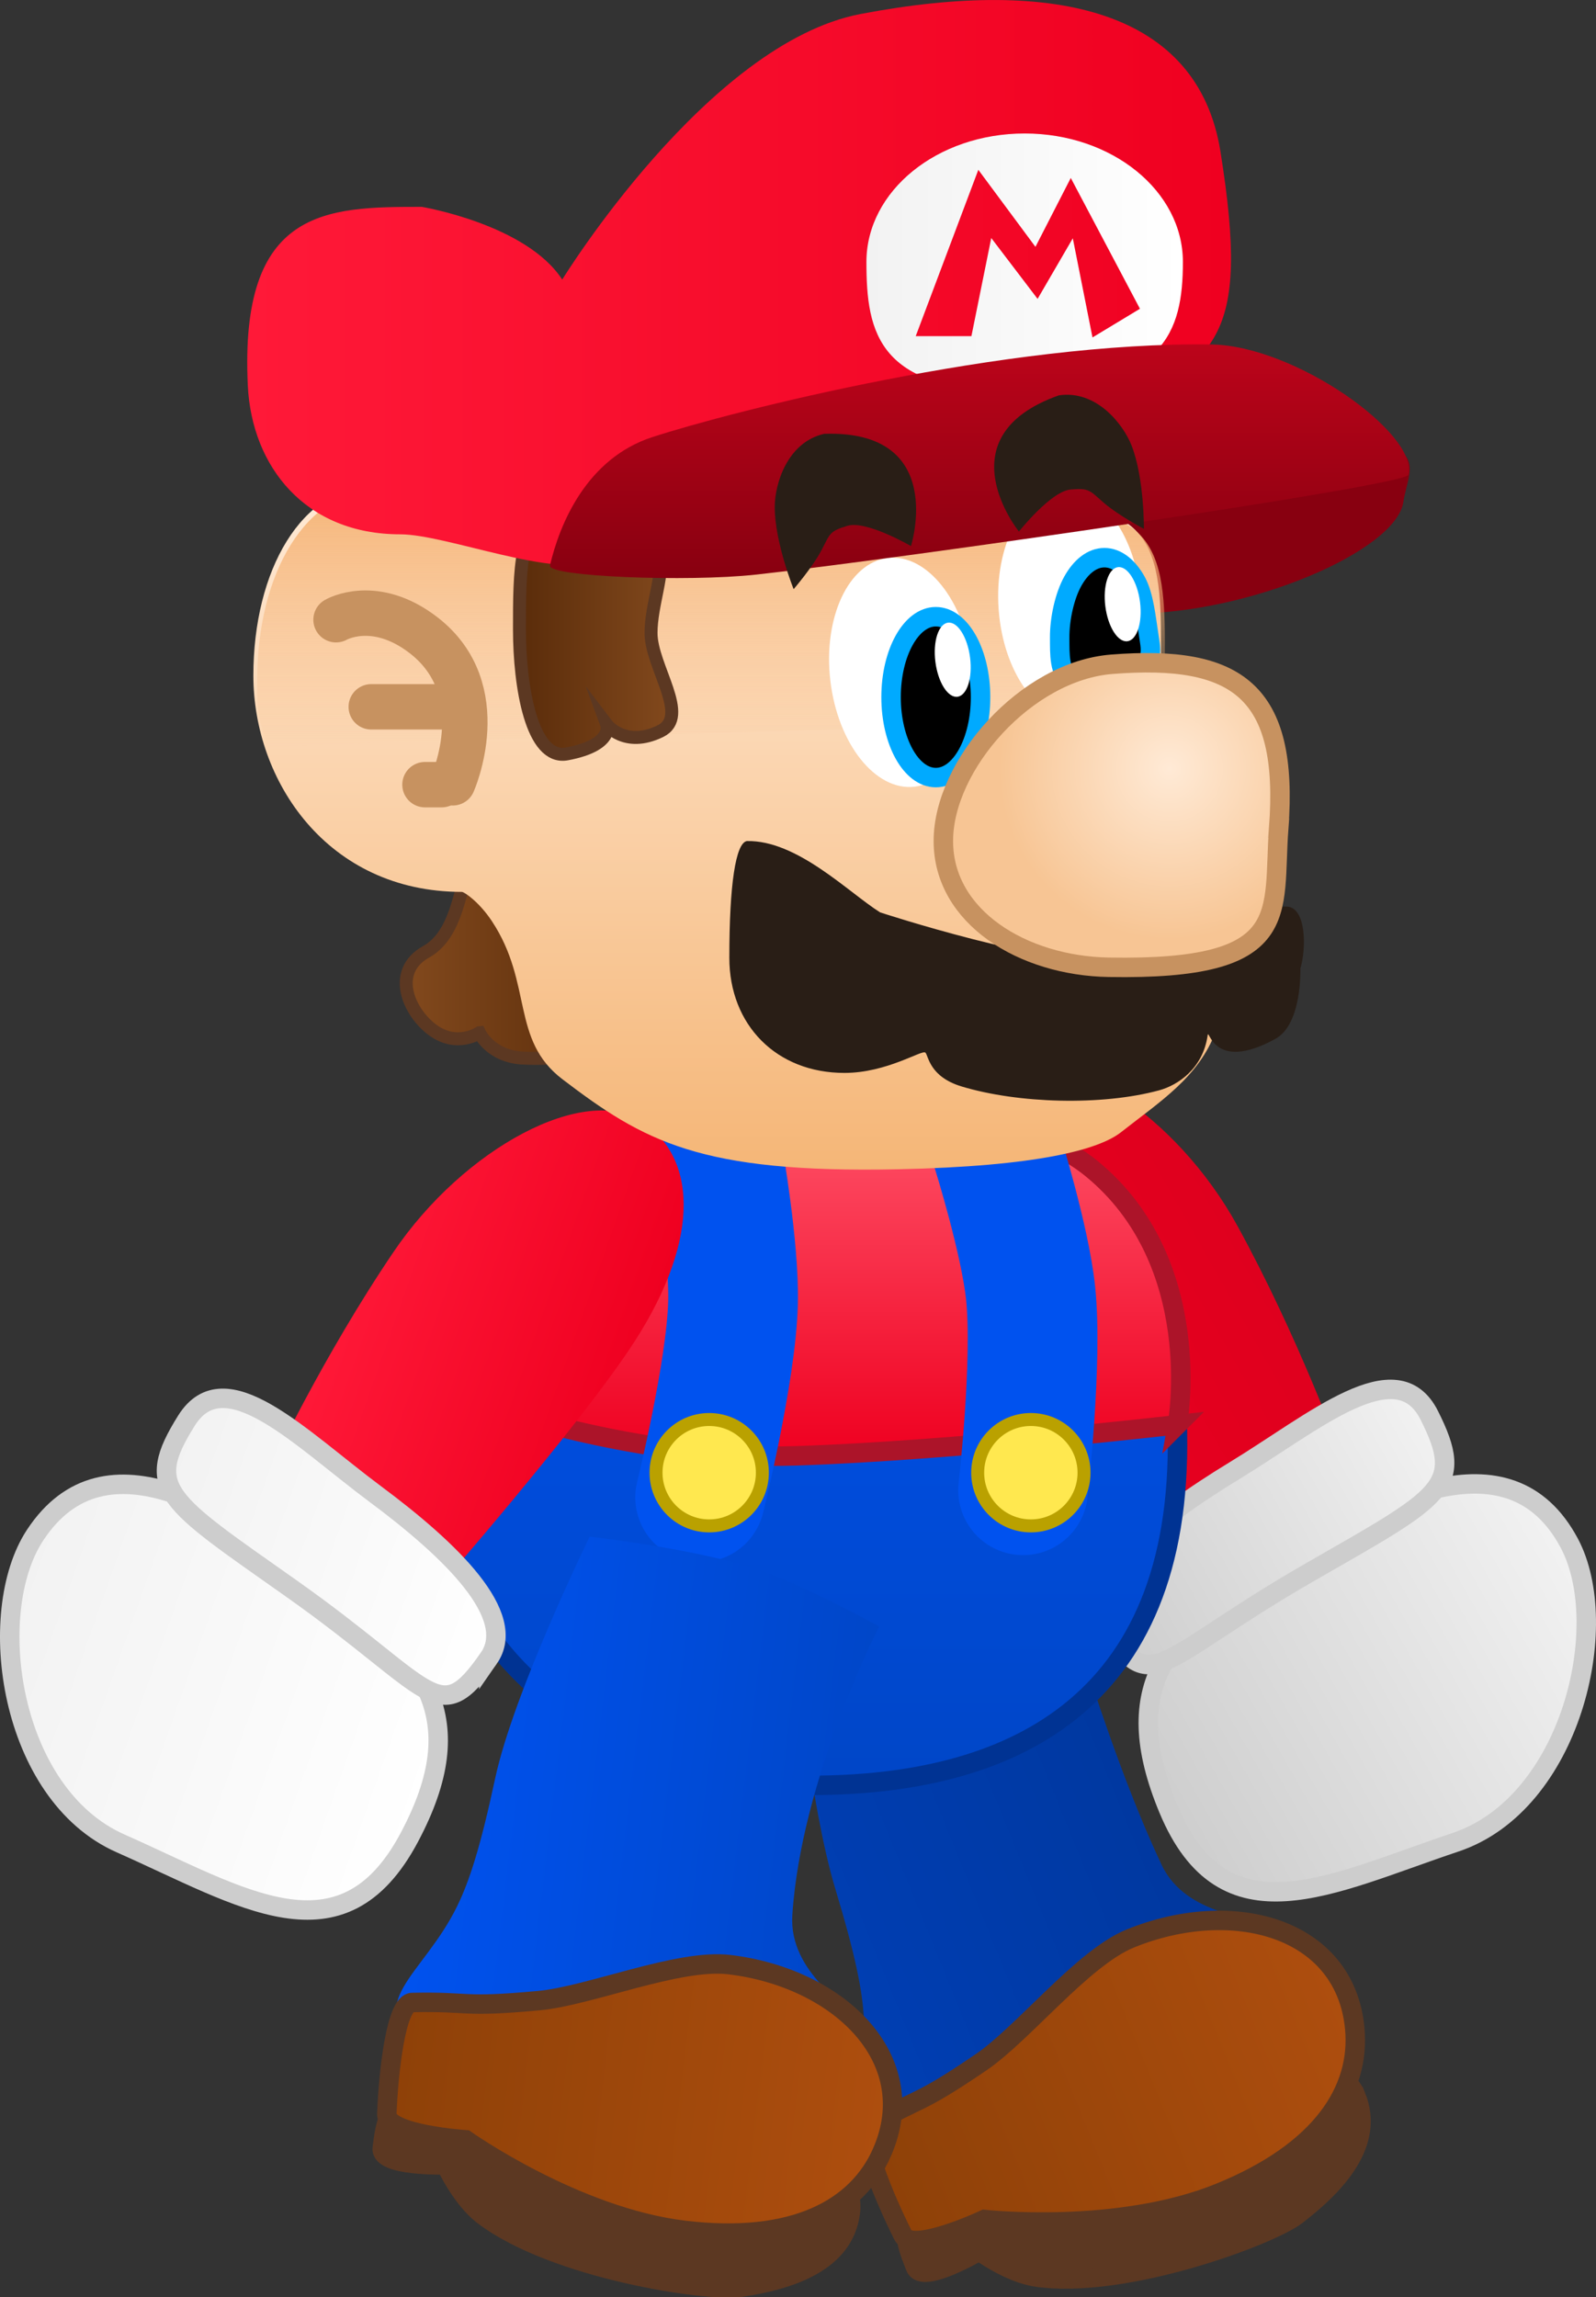<svg version="1.1" xmlns="http://www.w3.org/2000/svg" xmlns:xlink="http://www.w3.org/1999/xlink" width="123.053" height="177.051" viewBox="0,0,123.053,177.051"><rect x="0" y="0" width="123.053" height="177.051" fill="#333333" stroke="none"/><defs><linearGradient x1="235.567" y1="235.891" x2="267.746" y2="222.805" gradientUnits="userSpaceOnUse" id="color-1"><stop offset="0" stop-color="#003fb5"/><stop offset="1" stop-color="#00379d"/></linearGradient><linearGradient x1="243.097" y1="254.111" x2="279.075" y2="239.48" gradientUnits="userSpaceOnUse" id="color-2"><stop offset="0" stop-color="#8e4108"/><stop offset="1" stop-color="#ae4e0e"/></linearGradient><linearGradient x1="253.828" y1="189.528" x2="270.547" y2="180.046" gradientUnits="userSpaceOnUse" id="color-3"><stop offset="0" stop-color="#e8001f"/><stop offset="1" stop-color="#df001e"/></linearGradient><linearGradient x1="265.411" y1="225.586" x2="297.704" y2="207.271" gradientUnits="userSpaceOnUse" id="color-4"><stop offset="0" stop-color="#cecece"/><stop offset="1" stop-color="#f2f2f2"/></linearGradient><linearGradient x1="260.239" y1="210.389" x2="285.988" y2="195.785" gradientUnits="userSpaceOnUse" id="color-5"><stop offset="0" stop-color="#cecece"/><stop offset="1" stop-color="#f2f2f2"/></linearGradient><linearGradient x1="237.982" y1="172.908" x2="237.982" y2="223.278" gradientUnits="userSpaceOnUse" id="color-6"><stop offset="0" stop-color="#0052ef"/><stop offset="1" stop-color="#0046c7"/></linearGradient><linearGradient x1="240.188" y1="170.468" x2="240.188" y2="197.903" gradientUnits="userSpaceOnUse" id="color-7"><stop offset="0" stop-color="#ff556b"/><stop offset="1" stop-color="#ef0020"/></linearGradient><linearGradient x1="201.172" y1="184.319" x2="223.839" y2="192.316" gradientUnits="userSpaceOnUse" id="color-8"><stop offset="0" stop-color="#ff1938"/><stop offset="1" stop-color="#ef0020"/></linearGradient><linearGradient x1="175.246" y1="210.682" x2="208.745" y2="222.502" gradientUnits="userSpaceOnUse" id="color-9"><stop offset="0" stop-color="#f2f2f2"/><stop offset="1" stop-color="#ffffff"/></linearGradient><linearGradient x1="187.443" y1="200.056" x2="214.387" y2="209.562" gradientUnits="userSpaceOnUse" id="color-10"><stop offset="0" stop-color="#f2f2f2"/><stop offset="1" stop-color="#ffffff"/></linearGradient><linearGradient x1="207.566" y1="225.155" x2="242.057" y2="229.285" gradientUnits="userSpaceOnUse" id="color-11"><stop offset="0" stop-color="#0052ef"/><stop offset="1" stop-color="#0046c7"/></linearGradient><linearGradient x1="205.371" y1="244.424" x2="243.935" y2="249.042" gradientUnits="userSpaceOnUse" id="color-12"><stop offset="0" stop-color="#8e4108"/><stop offset="1" stop-color="#ae4e0e"/></linearGradient><linearGradient x1="206.518" y1="159.778" x2="222.245" y2="159.778" gradientUnits="userSpaceOnUse" id="color-13"><stop offset="0" stop-color="#82491d"/><stop offset="1" stop-color="#5a2c0a"/></linearGradient><linearGradient x1="232.319" y1="123.078" x2="232.319" y2="175.817" gradientUnits="userSpaceOnUse" id="color-14"><stop offset="0" stop-color="#ffead6"/><stop offset="1" stop-color="#f5b677"/></linearGradient><linearGradient x1="230.051" y1="123.373" x2="230.051" y2="143.256" gradientUnits="userSpaceOnUse" id="color-15"><stop offset="0" stop-color="#f5b477"/><stop offset="1" stop-color="#f5b477" stop-opacity="0"/></linearGradient><linearGradient x1="215.25" y1="134.578" x2="226.99" y2="134.578" gradientUnits="userSpaceOnUse" id="color-16"><stop offset="0" stop-color="#5a2c0a"/><stop offset="1" stop-color="#82491d"/></linearGradient><linearGradient x1="194.262" y1="107.445" x2="270.11" y2="107.445" gradientUnits="userSpaceOnUse" id="color-17"><stop offset="0" stop-color="#ff1938"/><stop offset="1" stop-color="#ef0020"/></linearGradient><linearGradient x1="242" y1="105.862" x2="266.4" y2="105.862" gradientUnits="userSpaceOnUse" id="color-18"><stop offset="0" stop-color="#f2f2f2"/><stop offset="1" stop-color="#ffffff"/></linearGradient><linearGradient x1="250.719" y1="112.208" x2="250.719" y2="130.223" gradientUnits="userSpaceOnUse" id="color-19"><stop offset="0" stop-color="#bc041a"/><stop offset="1" stop-color="#880010"/></linearGradient><linearGradient x1="245.8" y1="105.214" x2="263.088" y2="105.214" gradientUnits="userSpaceOnUse" id="color-20"><stop offset="0" stop-color="#f40828"/><stop offset="1" stop-color="#f10323"/></linearGradient><radialGradient cx="265.367" cy="144.905" r="13.171" gradientUnits="userSpaceOnUse" id="color-21"><stop offset="0" stop-color="#ffead6"/><stop offset="1" stop-color="#f7c594"/></radialGradient></defs><g transform="translate(-175.198,-85.665)"><g data-paper-data="{&quot;isPaintingLayer&quot;:true}" fill-rule="nonzero" stroke-linejoin="miter" stroke-miterlimit="10" stroke-dasharray="" stroke-dashoffset="0" style="mix-blend-mode: normal"><g data-paper-data="{&quot;origPos&quot;:null,&quot;origRot&quot;:0}" stroke-linecap="butt"><path d="M264.749,229.383c1.95,4.132 7.404,3.844 7.641,4.854c0.961,4.086 0.236,7.535 -5.396,11.933c-6.977,5.447 -13.388,7.443 -22.147,6.167c-5.966,-0.869 -2.725,-5.034 -3.04,-11.055c-0.113,-2.16 -0.633,-4.835 -2.209,-10.038c-1.97,-6.505 -3.241,-19.297 -3.241,-19.297c0,0 4.634,-2.76 9.48,-4.816c4.814,-1.983 10.418,-1.957 10.418,-1.957c0,0 3.987,14.656 8.495,24.208z" data-paper-data="{&quot;origPos&quot;:null}" fill="url(#color-1)" stroke="none" stroke-width="0"/><path d="M279.748,247.246c1.469,3.611 -1.514,6.807 -4.607,9.181c-2.027,1.556 -13.225,5.732 -20.025,4.749c-2.111,-0.305 -4.418,-2.009 -4.418,-2.009c0,0 -4.38,2.601 -4.915,1.246c-0.425,-1.076 -1.194,-2.889 -0.382,-3.867c3.495,-4.21 14.08,-8.508 19.149,-10.569c6.958,-2.829 13.762,-2.261 15.197,1.269z" data-paper-data="{&quot;origPos&quot;:null}" fill="#5c3822" stroke="#5c3822" stroke-width="1.5"/><path d="M279.649,241.999c0.453,4.742 -2.549,9.484 -10.415,12.682c-7.866,3.199 -18.136,2.058 -18.136,2.058c0,0 -5.573,2.616 -6.282,1.201c-1.468,-2.927 -3.529,-7.839 -2.45,-8.466c3.983,-2.314 3.418,-1.417 8.463,-4.846c3.266,-2.22 7.857,-8.059 11.515,-9.547c7.866,-3.199 16.559,-0.892 17.305,6.916z" data-paper-data="{&quot;origPos&quot;:null}" fill="url(#color-2)" stroke="#5c3822" stroke-width="1.5"/></g><g data-paper-data="{&quot;index&quot;:null,&quot;origRot&quot;:0}" stroke-linecap="butt"><path d="M252.416,168.376c4.66,-2.558 13.509,3.253 18.194,11.786c4.685,8.533 7.864,17.343 7.864,17.343l-13.895,7.838c0,0 -8.959,-12.446 -12.727,-19.309c-4.685,-8.533 -4.096,-15.099 0.564,-17.657z" data-paper-data="{&quot;origRot&quot;:0,&quot;origPos&quot;:null}" fill="url(#color-3)" stroke="none" stroke-width="0"/><g data-paper-data="{&quot;origPos&quot;:null}" stroke="#cdcdcd" stroke-width="1.5"><path d="M273.338,206.377c8.014,-4.891 18.201,-10.498 22.855,-1.763c3.376,6.337 0.136,20.062 -8.766,23.046c-9.714,3.256 -17.854,7.714 -22.133,-2.543c-3.995,-9.578 0.029,-13.849 8.044,-18.74z" data-paper-data="{&quot;origRot&quot;:0}" fill="url(#color-4)"/><path d="M270.355,199.037c6.192,-3.768 12.523,-9.275 15.034,-4.294c2.81,5.572 1.005,6.236 -9.266,12.143c-11.701,6.73 -12.264,9.888 -15.641,3.931c-1.972,-3.479 3.681,-8.012 9.873,-11.78z" data-paper-data="{&quot;origRot&quot;:0}" fill="url(#color-5)"/></g></g><g data-paper-data="{&quot;origPos&quot;:null}"><path d="M265.978,196.078c0.392,21.174 -13.112,27.2 -28.3,27.2c-15.188,0 -27.7,-10.038 -27.7,-20.2c0,-11.024 1.319,-19.8 9.821,-26.816c6.335,-5.228 15.465,-2.784 23.679,-2.784c15.188,0 22.116,1.845 22.5,22.6z" data-paper-data="{&quot;origPos&quot;:null}" fill="url(#color-6)" stroke="#003393" stroke-width="1.5" stroke-linecap="butt"/><path d="M265.978,195.478c0,0 -17.244,2 -29.4,2.4c-11.15,0.367 -22.4,-3.4 -22.4,-3.4c0,0 -0.986,-13.796 6.985,-19.16c5.215,-3.51 11.08,-4.659 18.615,-4.84c7.535,-0.181 15.729,2.139 19.522,5.212c8.96,7.259 6.678,19.788 6.678,19.788z" data-paper-data="{&quot;origPos&quot;:null}" fill="url(#color-7)" stroke="#ac1429" stroke-width="1.5" stroke-linecap="butt"/><path d="M252.086,174.37c0,0 2.14,6.84 2.572,10.953c0.555,5.283 -0.58,15.208 -0.58,15.208" data-paper-data="{&quot;origPos&quot;:null,&quot;origRot&quot;:0}" fill="none" stroke="#0052ef" stroke-width="10" stroke-linecap="round"/><path d="M230.578,174.878c0,0 1.24,7.059 1.137,11.193c-0.132,5.31 -2.537,15.007 -2.537,15.007" data-paper-data="{&quot;origPos&quot;:null}" fill="none" stroke="#0052ef" stroke-width="10" stroke-linecap="round"/><path d="M225.778,199.178c0,-2.264 1.836,-4.1 4.1,-4.1c2.264,0 4.1,1.836 4.1,4.1c0,2.264 -1.836,4.1 -4.1,4.1c-2.264,0 -4.1,-1.836 -4.1,-4.1z" data-paper-data="{&quot;origPos&quot;:null}" fill="#ffe84f" stroke="#baa100" stroke-width="1" stroke-linecap="butt"/><path d="M250.578,199.178c0,-2.264 1.836,-4.1 4.1,-4.1c2.264,0 4.1,1.836 4.1,4.1c0,2.264 -1.836,4.1 -4.1,4.1c-2.264,0 -4.1,-1.836 -4.1,-4.1z" data-paper-data="{&quot;origPos&quot;:null}" fill="#ffe84f" stroke="#baa100" stroke-width="1" stroke-linecap="butt"/></g><g data-paper-data="{&quot;origRot&quot;:0}" stroke-linecap="butt"><path d="M223.662,189.766c-4.388,6.484 -14.463,18.045 -14.463,18.045l-13.108,-9.093c0,0 3.982,-8.478 9.438,-16.539c5.456,-8.061 14.807,-13.027 19.209,-10.047c4.402,2.98 4.38,9.572 -1.076,17.633z" data-paper-data="{&quot;origRot&quot;:0,&quot;origPos&quot;:null}" fill="url(#color-8)" stroke="none" stroke-width="0"/><g data-paper-data="{&quot;origPos&quot;:null}" stroke="#cdcdcd" stroke-width="1.5"><path d="M206.766,227.272c-5.212,9.816 -12.903,4.622 -22.273,0.479c-8.587,-3.797 -10.539,-17.764 -6.59,-23.76c5.443,-8.265 15.066,-1.738 22.592,3.875c7.526,5.613 11.137,10.24 6.271,19.406z" data-paper-data="{&quot;origRot&quot;:0,&quot;origPos&quot;:null}" fill="url(#color-9)"/><path d="M212.884,213.479c-3.915,5.619 -4.183,2.421 -15.209,-5.365c-9.679,-6.835 -11.415,-7.663 -8.1,-12.95c2.963,-4.727 8.755,1.344 14.571,5.67c5.816,4.326 11.024,9.364 8.738,12.645z" data-paper-data="{&quot;origRot&quot;:0,&quot;origPos&quot;:null}" fill="url(#color-10)"/></g></g><g data-paper-data="{&quot;origPos&quot;:null,&quot;origRot&quot;:0}" stroke-linecap="butt"><path d="M236.288,233.271c-0.294,4.56 4.617,6.948 4.336,7.947c-1.138,4.041 -3.442,6.708 -10.499,7.828c-8.743,1.388 -15.317,0.031 -22.364,-5.327c-4.799,-3.649 0.053,-5.724 2.692,-11.145c0.947,-1.945 1.787,-4.537 2.927,-9.852c1.425,-6.646 7.281,-18.613 7.281,-18.613c0,0 7.536,0.841 12.404,2.351c3.842,1.192 9.914,4.573 9.914,4.573c0,0 -6.011,11.697 -6.691,22.237z" data-paper-data="{&quot;origPos&quot;:null}" fill="url(#color-11)" stroke="none" stroke-width="0"/><path d="M240.764,256.163c-0.464,3.871 -4.621,5.223 -8.476,5.803c-2.526,0.38 -14.347,-1.387 -19.821,-5.54c-1.699,-1.289 -2.892,-3.897 -2.892,-3.897c0,0 -5.091,0.155 -4.904,-1.289c0.149,-1.147 0.354,-3.105 1.538,-3.568c5.096,-1.991 16.439,-0.627 21.872,0.023c7.458,0.893 13.136,4.684 12.683,8.468z" data-paper-data="{&quot;origPos&quot;:null}" fill="#5c3822" stroke="#5c3822" stroke-width="1.5"/><path d="M243.217,251.524c-1.899,4.368 -6.822,7.064 -15.253,6.054c-8.431,-1.01 -16.865,-6.98 -16.865,-6.98c0,0 -6.142,-0.41 -6.078,-1.99c0.133,-3.272 0.707,-8.567 1.955,-8.594c4.605,-0.096 3.677,0.415 9.751,-0.142c3.933,-0.361 10.776,-3.248 14.697,-2.778c8.431,1.01 14.92,7.237 11.793,14.429z" data-paper-data="{&quot;origPos&quot;:null}" fill="url(#color-12)" stroke="#5c3822" stroke-width="1.5"/></g><g data-paper-data="{&quot;origPos&quot;:null}"><path d="M283.4,124.354c-0.568,3.793 -11.89,8.6 -20.8,8.6c-7.18,0 -5.4,-6.755 -5.4,-10.4c0,-3.645 14.07,-2.85 21.25,-2.85c7.18,0 5.318,2.195 4.95,4.65z" data-paper-data="{&quot;origPos&quot;:null}" fill="#880010" stroke="none" stroke-width="0" stroke-linecap="butt"/><path d="M212.159,165.266c0,0 -1.7,1.171 -3.583,-0.197c-1.883,-1.368 -3.247,-4.531 -0.521,-6.042c3.26,-1.807 2.415,-7.885 4.298,-6.517c0,0 7.233,1.022 7.791,3.915c0,0 3.051,8.357 1.801,9.693c0,0 -1.782,1.322 -6.427,1.102c-2.517,-0.119 -3.357,-1.954 -3.357,-1.954z" data-paper-data="{&quot;origRot&quot;:0}" fill="url(#color-13)" stroke="#5c3822" stroke-width="1" stroke-linecap="butt"/><path d="M214.983,126.637c4.314,1.007 37.243,-2.168 43.037,-1.846c8.572,0.476 6.202,8.214 6.807,16.777c0.696,9.846 7.563,14.33 4.114,23.579c-1.33,3.566 -4.321,5.432 -7.311,7.787c-1.696,1.336 -6.429,2.634 -17.217,2.856c-15.25,0.314 -19.574,-2.156 -25.861,-6.947c-3.992,-3.043 -2.25,-7.366 -5.426,-12.173c-0.973,-1.474 -2.127,-2.26 -2.322,-2.26c-10.37,0 -16.071,-8.566 -16.071,-16.667c0,-8.1 3.701,-14.667 9.5,-14.667c5.799,0 9.25,3.209 10.75,3.56z" data-paper-data="{&quot;origPos&quot;:null}" fill="url(#color-14)" stroke="none" stroke-width="0" stroke-linecap="butt"/><path d="M215.279,126.933c4.314,1.007 37.243,-2.168 43.037,-1.846c8.303,0.461 6.34,7.736 6.759,15.974c-2.018,0.316 -60.905,1.677 -69.156,2.195c-0.87,-2.142 -0.889,-2.949 -0.889,-5.215c0,-8.1 3.701,-14.667 9.5,-14.667c5.799,0 9.25,3.209 10.75,3.56z" data-paper-data="{&quot;origPos&quot;:null}" fill="url(#color-15)" stroke="none" stroke-width="0" stroke-linecap="butt"/><path d="M263.166,131.844c0.352,4.889 -1.818,9.029 -4.848,9.247c-3.03,0.218 -5.771,-3.568 -6.124,-8.457c-0.352,-4.889 1.818,-9.029 4.848,-9.247c3.03,-0.218 5.771,3.568 6.124,8.457z" data-paper-data="{&quot;origPos&quot;:null,&quot;origRot&quot;:0}" fill="#ffffff" stroke="none" stroke-width="0" stroke-linecap="butt"/><path d="M225.393,134.461c0,2.608 3.058,6.424 0.712,7.564c-2.729,1.327 -4.126,-0.51 -4.126,-0.51c0,0 0.582,1.576 -3.072,2.259c-2.714,0.508 -3.657,-5.182 -3.657,-9.6c0,-4.418 -0.017,-8.698 2.743,-8.8c11.619,-0.429 7.4,4.667 7.4,9.086z" data-paper-data="{&quot;origPos&quot;:null}" fill="url(#color-16)" stroke="#5c3822" stroke-width="1" stroke-linecap="butt"/><path d="M250.143,136.848c0.571,4.868 -1.412,9.101 -4.429,9.455c-3.017,0.354 -5.925,-3.306 -6.496,-8.174c-0.571,-4.868 1.412,-9.101 4.429,-9.455c3.017,-0.354 5.925,3.306 6.496,8.174z" data-paper-data="{&quot;origPos&quot;:null,&quot;origRot&quot;:0}" fill="#ffffff" stroke="none" stroke-width="0" stroke-linecap="butt"/><path d="M247.35,133.2c0.952,0 1.814,0.695 2.439,1.817c0.624,1.122 1.011,2.672 1.011,4.383c0,1.711 -0.387,3.261 -1.011,4.383c-0.625,1.122 -1.487,1.817 -2.439,1.817c-0.952,0 -1.814,-0.695 -2.439,-1.817c-0.624,-1.122 -1.011,-2.672 -1.011,-4.383c0,-1.711 0.387,-3.261 1.011,-4.383c0.625,-1.122 1.487,-1.817 2.439,-1.817z" data-paper-data="{&quot;origPos&quot;:null}" fill="#000000" stroke="#00aaff" stroke-width="1.5" stroke-linecap="butt"/><path d="M260.35,128.65c0.952,0 1.814,0.695 2.439,1.817c0.624,1.122 0.775,2.904 1.011,4.383c0.083,0.539 0.233,1.323 -0.15,1.8c-0.483,0.577 -1.281,0.853 -2,1.1c-1.256,0.26 -2.748,1.037 -3.85,0.4c-0.966,-0.58 -0.89,-2.138 -0.9,-3.3c-0.013,-1.501 0.387,-3.261 1.011,-4.383c0.625,-1.122 1.487,-1.817 2.439,-1.817z" data-paper-data="{&quot;origPos&quot;:null}" fill="#000000" stroke="#00aaff" stroke-width="1.5" stroke-linecap="round"/><path d="M269.293,97.329c2.396,14.945 -0.492,15.794 -8.522,20.579c-11.7,6.971 -27.004,5.56 -39.501,10.973c-3.281,1.421 -11.645,-2.032 -15.221,-2.032c-7.314,0 -11.441,-5.227 -11.743,-11.453c-0.667,-13.733 6.096,-13.787 13.41,-13.787c0,0 8.049,1.334 10.83,5.605c0,0 11.198,-18.219 23.002,-20.47c15.195,-2.897 26.024,-0.147 27.745,10.585z" data-paper-data="{&quot;origPos&quot;:null}" fill="url(#color-17)" stroke="none" stroke-width="0" stroke-linecap="butt"/><path d="M266.4,105.854c0,5.468 -1.463,9.581 -12.2,9.9c-11.335,0.337 -12.2,-4.432 -12.2,-9.9c0,-5.468 5.462,-9.9 12.2,-9.9c6.738,0 12.2,4.432 12.2,9.9z" data-paper-data="{&quot;origPos&quot;:null}" fill="url(#color-18)" stroke="none" stroke-width="0" stroke-linecap="butt"/><path d="M283.8,122.254c-0.2,0.858 -39.343,6.5 -50.3,7.7c-5.325,0.583 -16.1,0.158 -15.9,-0.7c0.739,-3.174 2.805,-8.245 7.9,-9.9c6.157,-2 27.295,-7.38 43.102,-7.138c6.462,0.099 15.937,6.865 15.198,10.038z" data-paper-data="{&quot;origPos&quot;:null}" fill="url(#color-19)" stroke="none" stroke-width="0" stroke-linecap="butt"/><path d="M245.8,111.576l4.828,-12.822l4.404,5.938l2.724,-5.31l5.333,10.082l-3.659,2.21l-1.518,-7.641l-2.715,4.669l-3.572,-4.691l-1.53,7.564z" data-paper-data="{&quot;origPos&quot;:null}" fill="url(#color-20)" stroke="none" stroke-width="0" stroke-linecap="butt"/><path d="M268.305,165.489c-0.371,2.548 -2.296,3.826 -3.742,4.218c-4.412,1.196 -10.839,1.022 -15.216,-0.297c-2.516,-0.758 -2.56,-2.385 -2.803,-2.613c-0.257,-0.24 -2.97,1.567 -6.239,1.567c-5.247,0 -8.875,-3.697 -8.875,-8.875c0,-5.678 0.493,-8.833 1.347,-8.996c3.88,-0.086 7.826,3.952 10.278,5.496c0,0 12.782,4.208 18.753,3.867c0,0 9.639,-4.511 12.626,-4.313c1.482,0.098 1.491,3.203 1.024,4.771c0,0 0.152,4.283 -1.921,5.422c-4.903,2.692 -5.125,-0.985 -5.232,-0.248z" data-paper-data="{&quot;origPos&quot;:null}" fill="#291e16" stroke="#321f12" stroke-width="0" stroke-linecap="butt"/><path d="M273.788,149.489c-0.5,6.618 1.27,10.982 -13.107,10.732c-6.626,-0.115 -12.75,-3.864 -12.75,-9.732c0,-5.868 6.393,-13.11 13,-13.625c9.627,-0.75 13.657,2.037 12.857,12.625z" data-paper-data="{&quot;origPos&quot;:null}" fill="url(#color-21)" stroke="#c79260" stroke-width="1.5" stroke-linecap="butt"/><g data-paper-data="{&quot;origPos&quot;:null}" fill="none" stroke="#c79260" stroke-width="3.5" stroke-linecap="round"><path d="M201.107,133.432c0,0 2.963,-1.73 6.755,1.199c5.438,4.201 2.245,11.372 2.245,11.372" data-paper-data="{&quot;origPos&quot;:null}"/><path d="M203.821,140.146h6" data-paper-data="{&quot;origPos&quot;:null}"/><path d="M207.964,146.146h1.286" data-paper-data="{&quot;origPos&quot;:null}"/></g><path d="M240.513,126.201c-1.376,0.41 -1.311,0.605 -1.978,1.875c-0.689,1.311 -2.147,3 -2.147,3c0,0 -1.458,-3.627 -1.458,-6.319c0,-1.828 0.993,-5.014 3.811,-5.653c9.531,-0.321 6.694,8.651 6.694,8.651c0,0 -3.477,-2.023 -4.922,-1.553z" data-paper-data="{&quot;origPos&quot;:null}" fill="#291e16" stroke="none" stroke-width="0" stroke-linecap="butt"/><path d="M257.774,123.395c-1.516,0.089 -4.016,3.241 -4.016,3.241c0,0 -5.915,-7.319 3.077,-10.497c2.857,-0.433 4.944,2.171 5.611,3.874c0.982,2.507 0.948,6.416 0.948,6.416c0,0 -1.973,-1.04 -3.093,-2.01c-1.085,-0.94 -1.096,-1.144 -2.526,-1.025z" data-paper-data="{&quot;origPos&quot;:null,&quot;index&quot;:null,&quot;origRot&quot;:0}" fill="#291e16" stroke="none" stroke-width="0" stroke-linecap="butt"/><path d="M248.289,133.66c0.369,-0.047 0.744,0.23 1.052,0.716c0.308,0.486 0.549,1.18 0.65,1.968c0.101,0.788 0.042,1.521 -0.133,2.068c-0.176,0.548 -0.469,0.91 -0.838,0.958c-0.369,0.047 -0.744,-0.23 -1.052,-0.716c-0.308,-0.486 -0.549,-1.18 -0.65,-1.968c-0.101,-0.788 -0.042,-1.521 0.133,-2.068c0.176,-0.548 0.469,-0.91 0.838,-0.958z" data-paper-data="{&quot;origPos&quot;:null,&quot;origRot&quot;:0}" fill="#ffffff" stroke="#00aaff" stroke-width="0" stroke-linecap="butt"/><path d="M261.392,129.381c0.369,-0.047 0.744,0.23 1.052,0.716c0.308,0.486 0.549,1.18 0.65,1.968c0.101,0.788 0.042,1.521 -0.133,2.068c-0.176,0.548 -0.469,0.91 -0.838,0.958c-0.369,0.047 -0.744,-0.23 -1.052,-0.716c-0.308,-0.486 -0.549,-1.18 -0.65,-1.968c-0.101,-0.788 -0.042,-1.521 0.133,-2.068c0.176,-0.548 0.469,-0.91 0.838,-0.958z" data-paper-data="{&quot;origPos&quot;:null,&quot;origRot&quot;:0}" fill="#ffffff" stroke="#00aaff" stroke-width="0" stroke-linecap="butt"/></g></g></g></svg>